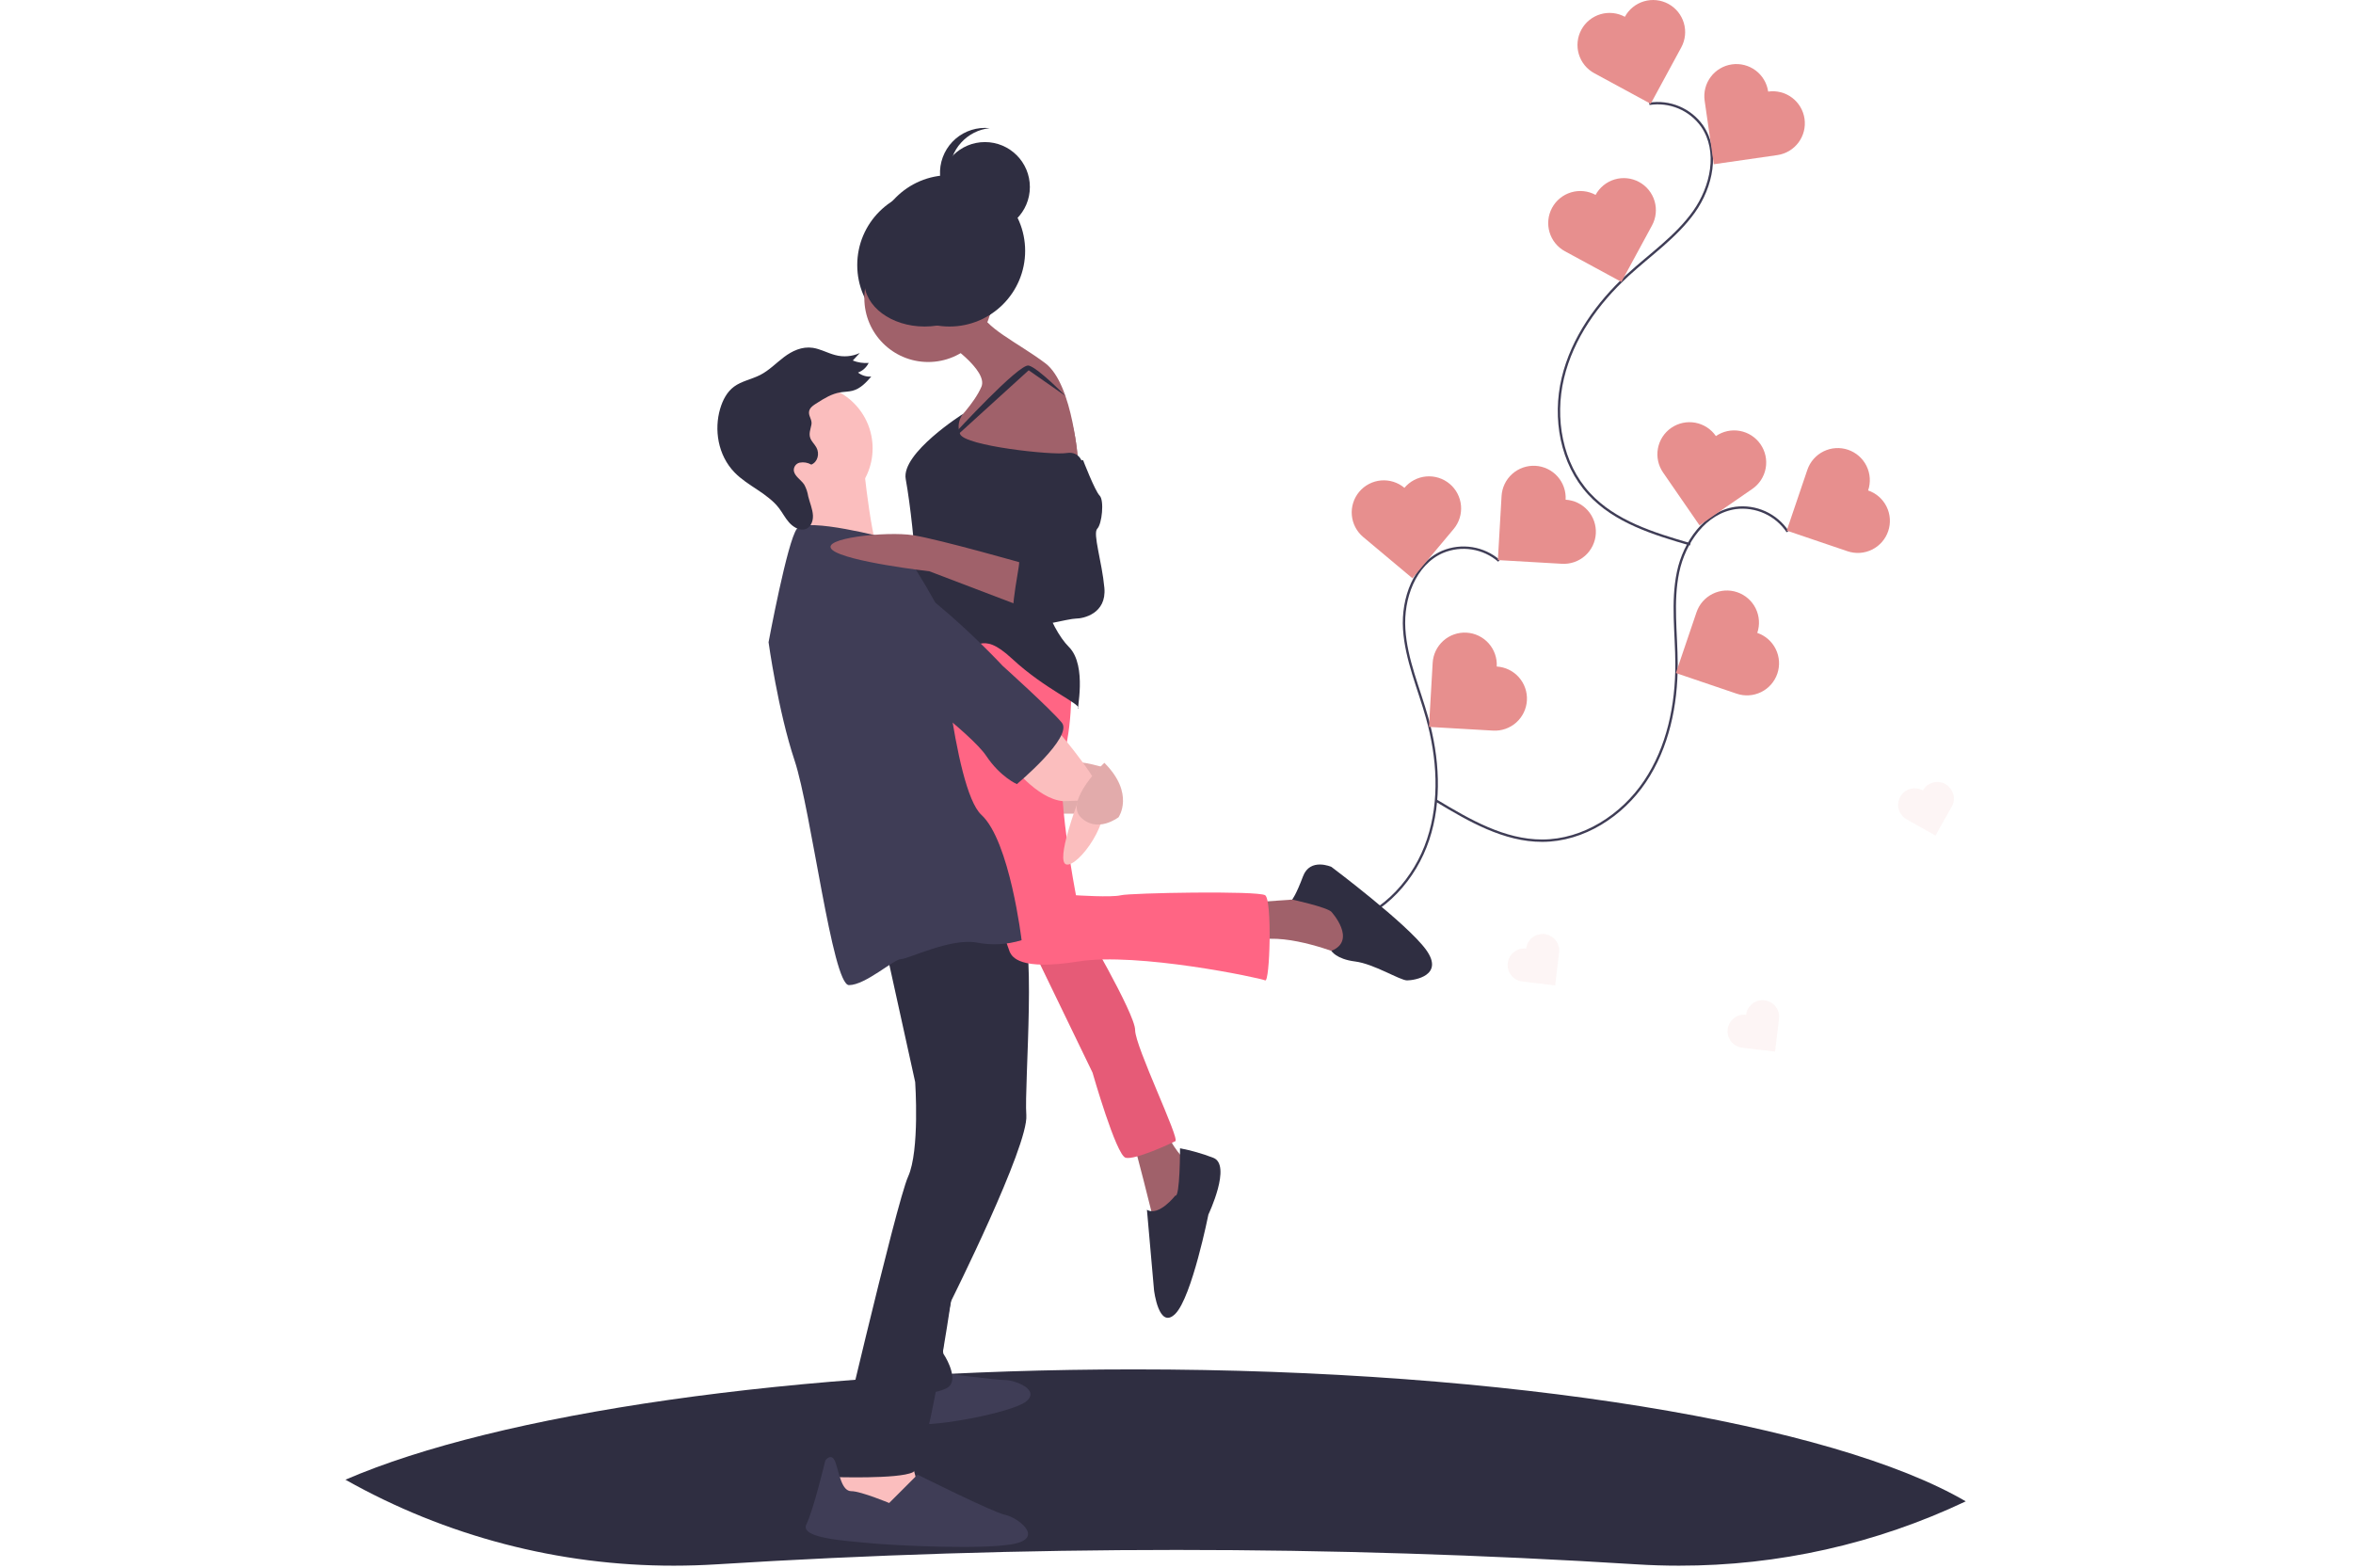 <svg width="995" height="663" viewBox="0 0 995 663" fill="none" xmlns="http://www.w3.org/2000/svg">
<g clip-path="url(#clip0)">
<path d="M831.248 634.88C793.355 652.845 751.933 662.137 709.998 662.08C703.968 662.08 697.981 661.894 692.038 661.52C562.471 653.4 432.524 653.4 302.958 661.52C297.018 661.89 291.031 662.077 284.998 662.08C236.33 662.151 188.473 649.629 146.078 625.73C210.208 597.95 335.468 579.08 479.498 579.08C638.838 579.08 775.208 602.17 831.248 634.88Z" fill="#2F2E41"/>
<path d="M633.875 237.157C630.64 234.372 626.692 232.542 622.475 231.874C618.258 231.206 613.939 231.726 610.001 233.375C598.123 238.556 592.95 253.107 593.781 266.038C594.611 278.97 600 291.1 603.489 303.579C608.177 320.341 609.394 338.508 603.9 355.023C598.407 371.538 585.48 386.092 568.714 390.76C553.151 395.094 536.643 390.749 521.08 386.416" stroke="#3F3D56" stroke-miterlimit="10"/>
<path d="M662.051 211.319C662.155 209.539 661.907 207.757 661.321 206.073C660.736 204.389 659.824 202.838 658.639 201.506C657.454 200.175 656.017 199.09 654.413 198.314C652.808 197.538 651.066 197.086 649.286 196.983C647.507 196.881 645.724 197.13 644.041 197.716C642.358 198.303 640.806 199.215 639.476 200.401C638.145 201.587 637.061 203.024 636.286 204.629C635.511 206.234 635.06 207.977 634.958 209.756L633.396 236.849L660.488 238.411C662.267 238.514 664.049 238.265 665.732 237.679C667.414 237.093 668.965 236.182 670.296 234.996C671.626 233.811 672.71 232.375 673.486 230.771C674.261 229.167 674.713 227.425 674.816 225.646C674.918 223.868 674.67 222.086 674.084 220.403C673.498 218.72 672.586 217.169 671.401 215.839C670.215 214.509 668.78 213.425 667.175 212.649C665.571 211.873 663.83 211.422 662.051 211.319V211.319Z" fill="#E78F8E"/>
<path d="M632.918 281.862C633.125 278.269 631.897 274.741 629.503 272.054C627.109 269.367 623.746 267.741 620.153 267.534C616.561 267.327 613.033 268.555 610.346 270.949C607.659 273.343 606.033 276.707 605.826 280.299L604.263 307.392L631.356 308.954C634.947 309.159 638.473 307.93 641.158 305.536C643.843 303.142 645.468 299.78 645.675 296.189C645.882 292.598 644.654 289.071 642.262 286.385C639.87 283.698 636.509 282.071 632.918 281.862V281.862Z" fill="#E78F8E"/>
<path d="M593.881 206.294C592.515 205.148 590.937 204.282 589.237 203.746C587.537 203.211 585.747 203.015 583.971 203.171C582.196 203.327 580.468 203.832 578.887 204.656C577.306 205.48 575.903 206.607 574.758 207.974C573.614 209.34 572.749 210.919 572.215 212.62C571.68 214.321 571.486 216.11 571.643 217.886C571.801 219.662 572.306 221.389 573.132 222.969C573.957 224.549 575.085 225.951 576.453 227.095L597.254 244.523L614.683 223.722C615.828 222.356 616.694 220.778 617.23 219.078C617.766 217.377 617.961 215.588 617.805 213.812C617.649 212.036 617.144 210.309 616.32 208.728C615.496 207.147 614.369 205.744 613.002 204.599C611.636 203.454 610.057 202.59 608.356 202.055C606.656 201.521 604.866 201.327 603.09 201.484C601.315 201.642 599.587 202.147 598.007 202.973C596.427 203.798 595.025 204.926 593.881 206.294H593.881Z" fill="#E78F8E"/>
<path d="M755.922 224.806C753.545 221.259 750.228 218.444 746.341 216.677C742.454 214.91 738.152 214.26 733.917 214.801C721.089 216.63 712.227 229.278 709.583 241.963C706.939 254.649 708.901 267.776 708.941 280.734C708.994 298.138 705.328 315.973 695.633 330.428C685.939 344.883 669.603 355.468 652.198 355.501C636.044 355.533 621.289 346.948 607.443 338.626" stroke="#3F3D56" stroke-miterlimit="10"/>
<path d="M789.962 207.406C790.535 205.719 790.77 203.935 790.653 202.157C790.537 200.379 790.071 198.642 789.283 197.043C788.495 195.445 787.4 194.018 786.06 192.843C784.72 191.668 783.162 190.769 781.475 190.196C779.788 189.623 778.004 189.389 776.226 189.505C774.448 189.622 772.71 190.087 771.112 190.875C769.514 191.663 768.087 192.759 766.912 194.098C765.737 195.438 764.837 196.996 764.265 198.683L755.542 224.381L781.239 233.104C782.926 233.676 784.71 233.911 786.488 233.795C788.266 233.678 790.004 233.213 791.602 232.424C793.2 231.636 794.627 230.541 795.802 229.201C796.977 227.862 797.877 226.304 798.449 224.616C799.022 222.929 799.257 221.146 799.14 219.367C799.024 217.589 798.558 215.852 797.77 214.254C796.982 212.655 795.887 211.228 794.547 210.053C793.207 208.879 791.649 207.979 789.962 207.406V207.406Z" fill="#E78F8E"/>
<path d="M743.091 267.64C744.248 264.232 744.004 260.505 742.412 257.277C740.82 254.05 738.012 251.587 734.604 250.43C731.196 249.273 727.469 249.517 724.241 251.109C721.014 252.701 718.55 255.509 717.394 258.917L708.671 284.614L734.368 293.337C737.776 294.494 741.504 294.25 744.731 292.658C747.959 291.067 750.422 288.258 751.578 284.85C752.735 281.443 752.491 277.715 750.899 274.487C749.307 271.26 746.499 268.797 743.091 267.64V267.64Z" fill="#E78F8E"/>
<path d="M725.594 184.404C724.583 182.936 723.292 181.681 721.796 180.712C720.3 179.743 718.627 179.078 716.874 178.755C715.121 178.432 713.321 178.459 711.578 178.832C709.835 179.205 708.182 179.918 706.715 180.93C705.247 181.942 703.994 183.234 703.026 184.73C702.057 186.227 701.394 187.9 701.072 189.654C700.751 191.407 700.778 193.207 701.153 194.95C701.527 196.693 702.241 198.345 703.254 199.811L718.662 222.151L741.001 206.743C743.964 204.7 745.993 201.564 746.643 198.024C747.293 194.485 746.511 190.832 744.467 187.87C742.424 184.907 739.288 182.878 735.748 182.228C732.209 181.578 728.556 182.361 725.594 184.404V184.404Z" fill="#E78F8E"/>
<path d="M697.444 43.905C701.661 43.24 705.98 43.764 709.917 45.416C713.854 47.069 717.252 49.786 719.731 53.262C727.101 63.92 723.836 79.014 716.321 89.57C708.806 100.126 697.837 107.601 688.299 116.373C675.488 128.154 664.888 142.957 660.861 159.89C656.835 176.823 660.161 196.002 671.956 208.8C682.905 220.679 699.227 225.678 714.738 230.19" stroke="#3F3D56" stroke-miterlimit="10"/>
<path d="M687.097 7.102C687.946 5.536 689.096 4.152 690.48 3.03C691.864 1.908 693.456 1.07 695.164 0.563C696.873 0.056 698.664 -0.109 700.436 0.076C702.208 0.262 703.927 0.794 705.493 1.644C707.059 2.493 708.443 3.643 709.565 5.027C710.687 6.412 711.525 8.003 712.032 9.712C712.539 11.42 712.705 13.211 712.519 14.983C712.334 16.756 711.801 18.474 710.952 20.04L698.014 43.895L674.159 30.957C672.592 30.108 671.209 28.958 670.087 27.574C668.965 26.19 668.126 24.598 667.619 22.89C667.113 21.181 666.947 19.39 667.133 17.618C667.318 15.846 667.851 14.127 668.7 12.561C669.55 10.995 670.699 9.611 672.084 8.489C673.468 7.367 675.06 6.529 676.768 6.022C678.476 5.515 680.267 5.349 682.04 5.535C683.812 5.72 685.53 6.253 687.097 7.102V7.102Z" fill="#E78F8E"/>
<path d="M674.717 82.413C675.567 80.847 676.716 79.463 678.1 78.341C679.485 77.219 681.076 76.381 682.785 75.874C684.493 75.367 686.284 75.202 688.057 75.387C689.829 75.573 691.547 76.105 693.113 76.955C694.68 77.804 696.063 78.954 697.185 80.338C698.308 81.723 699.146 83.314 699.653 85.023C700.16 86.731 700.325 88.522 700.14 90.294C699.954 92.067 699.422 93.785 698.572 95.351L685.634 119.206L661.779 106.268C660.213 105.419 658.829 104.269 657.707 102.885C656.585 101.501 655.747 99.909 655.24 98.201C654.733 96.493 654.568 94.701 654.753 92.929C654.938 91.157 655.471 89.438 656.321 87.872C657.17 86.306 658.32 84.922 659.704 83.8C661.088 82.678 662.68 81.84 664.388 81.333C666.097 80.826 667.888 80.66 669.66 80.846C671.432 81.031 673.151 81.564 674.717 82.413L674.717 82.413Z" fill="#E78F8E"/>
<path d="M747.696 38.727C749.46 38.472 751.258 38.567 752.985 39.007C754.713 39.447 756.337 40.223 757.765 41.29C759.192 42.358 760.395 43.697 761.305 45.23C762.215 46.763 762.814 48.46 763.068 50.225C763.322 51.989 763.225 53.787 762.784 55.514C762.343 57.241 761.566 58.865 760.497 60.291C759.428 61.718 758.089 62.92 756.555 63.829C755.021 64.738 753.323 65.336 751.559 65.588L724.697 69.451L720.835 42.59C720.323 39.027 721.246 35.408 723.403 32.527C725.559 29.646 728.772 27.74 732.334 27.228C735.896 26.715 739.516 27.639 742.397 29.796C745.278 31.952 747.184 35.165 747.696 38.727Z" fill="#E78F8E"/>
<path d="M465.498 331.08H440.498V344.08H465.498V331.08Z" fill="#FBBEBE"/>
<path opacity="0.1" d="M465.498 331.08H440.498V344.08H465.498V331.08Z" fill="black"/>
<path d="M394.498 144.08C412.171 144.08 426.498 129.753 426.498 112.08C426.498 94.407 412.171 80.08 394.498 80.08C376.825 80.08 362.498 94.407 362.498 112.08C362.498 129.753 376.825 144.08 394.498 144.08Z" fill="#2F2E41"/>
<path d="M466.998 324.58C466.998 324.58 456.998 321.58 454.998 322.58C452.998 323.58 461.998 331.58 461.998 331.58L466.998 324.58Z" fill="#FBBEBE"/>
<path opacity="0.1" d="M466.998 324.58C466.998 324.58 456.998 321.58 454.998 322.58C452.998 323.58 461.998 331.58 461.998 331.58L466.998 324.58Z" fill="black"/>
<path d="M397.998 580.58C397.998 580.58 420.998 583.58 424.998 583.58C428.998 583.58 439.998 587.58 433.998 592.58C427.998 597.58 389.998 604.58 384.998 601.58C379.998 598.58 372.998 589.58 377.998 588.58C382.998 587.58 397.998 580.58 397.998 580.58Z" fill="#3F3D56"/>
<path d="M356.998 617.58L348.998 631.58L358.998 636.58L377.998 640.58L387.998 627.58L383.998 612.58L356.998 617.58Z" fill="#FBBEBE"/>
<path d="M409.998 514.58C409.998 514.58 396.998 569.58 398.998 572.58C400.998 575.58 404.998 583.58 400.998 586.58C396.998 589.58 380.998 590.58 380.998 590.58L385.998 561.58L392.998 526.58L409.998 514.58Z" fill="#2F2E41"/>
<path d="M373.998 398.58L386.998 457.58C386.998 457.58 388.998 486.58 383.998 497.58C378.998 508.58 351.998 624.58 351.998 624.58C351.998 624.58 379.998 625.58 385.998 622.58C391.998 619.58 402.117 550.315 402.117 550.315C402.117 550.315 434.998 484.58 433.998 471.58C432.998 458.58 438.966 392.543 430.482 387.562C421.998 382.58 373.998 398.58 373.998 398.58Z" fill="#2F2E41"/>
<path d="M375.998 635.58L387.998 623.58C387.998 623.58 419.998 639.58 424.998 640.58C429.998 641.58 440.998 649.58 429.998 652.58C418.998 655.58 377.998 653.58 367.998 652.58C357.998 651.58 337.998 650.58 340.998 644.58C343.998 638.58 348.998 617.58 348.998 617.58C348.998 617.58 351.761 613.759 353.379 618.67C354.998 623.58 355.998 630.58 359.998 630.58C363.998 630.58 375.998 635.58 375.998 635.58Z" fill="#3F3D56"/>
<path d="M529.998 381.58L557.998 379.58L576.998 389.58L574.998 401.58L566.998 403.58C566.998 403.58 544.998 394.58 531.998 397.58C518.998 400.58 529.998 381.58 529.998 381.58Z" fill="#A0616A"/>
<path d="M562.998 385.58C562.998 385.58 573.998 397.612 562.998 402.096C562.998 402.096 564.998 405.58 572.998 406.58C580.998 407.58 591.998 414.58 594.998 414.58C597.998 414.58 610.998 412.58 602.998 401.58C594.998 390.58 562.998 366.58 562.998 366.58C562.998 366.58 553.998 362.58 550.998 370.58C547.998 378.58 546.415 380.408 546.415 380.408C546.415 380.408 560.998 383.58 562.998 385.58Z" fill="#2F2E41"/>
<path d="M478.998 481.58C478.998 481.58 487.998 515.58 487.998 517.58C487.998 519.58 499.998 509.58 499.998 509.58L501.998 491.58C501.998 491.58 493.998 483.58 493.998 478.58C493.998 473.58 478.998 481.58 478.998 481.58Z" fill="#A0616A"/>
<path d="M496.998 505.58C496.998 505.58 489.998 514.58 484.998 511.58L487.998 545.58C487.998 545.58 489.998 562.58 496.998 555.58C503.998 548.58 510.998 513.58 510.998 513.58C510.998 513.58 520.998 492.58 512.998 489.58C508.457 487.841 503.772 486.502 498.998 485.58C498.998 485.58 498.998 506.58 496.998 505.58Z" fill="#2F2E41"/>
<path d="M431.998 391.58L461.998 453.58C461.998 453.58 471.998 488.58 475.998 489.58C479.998 490.58 494.998 483.58 496.998 482.58C498.998 481.58 479.998 442.58 479.998 435.58C479.998 428.58 456.998 389.58 456.998 389.58L431.998 391.58Z" fill="#FF6584"/>
<path opacity="0.1" d="M431.998 391.58L461.998 453.58C461.998 453.58 471.998 488.58 475.998 489.58C479.998 490.58 494.998 483.58 496.998 482.58C498.998 481.58 479.998 442.58 479.998 435.58C479.998 428.58 456.998 389.58 456.998 389.58L431.998 391.58Z" fill="black"/>
<path d="M452.998 283.58C452.998 283.58 453.998 304.58 449.998 318.58C445.998 332.58 454.998 378.58 454.998 378.58C454.998 378.58 469.998 379.58 473.998 378.58C477.998 377.58 531.998 376.58 534.998 378.58C537.998 380.58 536.998 415.58 534.998 414.58C532.998 413.58 480.998 402.58 455.998 406.58C430.998 410.58 427.998 404.58 426.998 402.58C425.998 400.58 408.998 346.58 408.998 346.58L402.998 320.58L394.998 292.58L399.998 265.58L452.998 283.58Z" fill="#FF6584"/>
<path d="M392.498 153.08C407.409 153.08 419.498 140.992 419.498 126.08C419.498 111.169 407.409 99.08 392.498 99.08C377.586 99.08 365.498 111.169 365.498 126.08C365.498 140.992 377.586 153.08 392.498 153.08Z" fill="#A0616A"/>
<path d="M341.998 216.58C356.909 216.58 368.998 204.492 368.998 189.58C368.998 174.669 356.909 162.58 341.998 162.58C327.086 162.58 314.998 174.669 314.998 189.58C314.998 204.492 327.086 216.58 341.998 216.58Z" fill="#FBBEBE"/>
<path d="M399.998 144.58C399.998 144.58 417.998 156.58 414.998 163.58C411.998 170.58 403.998 178.58 403.998 178.58L402.998 189.58L417.998 194.58L455.998 196.58C455.998 196.58 453.998 162.58 441.998 153.58C429.998 144.58 415.998 138.58 413.998 130.58C411.998 122.58 399.998 144.58 399.998 144.58Z" fill="#A0616A"/>
<path d="M449.614 169.246C443.069 157.02 424.657 158.506 420.841 171.837C420.34 173.452 420.185 175.153 420.384 176.832C420.583 178.51 421.133 180.128 421.998 181.58C428.998 193.58 433.998 202.58 433.998 202.58L455.998 200.58C455.998 200.58 456.43 181.98 449.614 169.246Z" fill="#A0616A"/>
<path d="M407.284 174.994C407.284 174.994 380.998 191.58 382.998 202.58C384.998 213.58 386.998 232.58 386.998 239.58C386.998 246.58 393.998 268.58 403.998 272.58C413.998 276.58 413.998 265.58 427.998 278.58C441.998 291.58 456.998 297.58 455.998 299.58C454.998 301.58 459.998 281.58 451.998 273.58C443.998 265.58 434.998 242.58 442.998 232.58C450.998 222.58 457.998 196.58 457.998 196.58C457.998 196.58 456.998 190.58 450.998 191.58C444.998 192.58 407.998 188.58 405.998 183.58C405.414 182.167 405.226 180.621 405.453 179.109C405.679 177.597 406.312 176.175 407.284 174.994V174.994Z" fill="#2F2E41"/>
<path d="M403.553 183.474C403.553 183.474 430.998 153.58 434.998 154.58C438.998 155.58 450.517 167.414 450.517 167.414L434.998 156.58L403.553 185.159L403.553 183.474Z" fill="#2F2E41"/>
<path d="M364.998 194.58C364.998 194.58 368.754 235.026 373.876 238.803C378.998 242.58 334.998 241.58 334.998 241.58C334.998 241.58 344.998 210.58 338.998 206.58C332.998 202.58 364.998 194.58 364.998 194.58Z" fill="#FBBEBE"/>
<path d="M374.998 227.58C374.998 227.58 340.998 218.58 336.998 223.58C332.998 228.58 324.998 271.58 324.998 271.58C324.998 271.58 328.998 300.58 335.998 321.58C342.998 342.58 351.998 416.58 358.998 416.58C365.998 416.58 377.998 405.58 380.998 405.58C383.998 405.58 401.998 396.58 412.998 398.58C419.316 399.823 425.844 399.48 431.998 397.58C431.998 397.58 426.998 355.58 414.998 344.58C402.998 333.58 396.998 257.58 396.998 257.58C396.998 257.58 379.998 225.58 374.998 227.58Z" fill="#3F3D56"/>
<path d="M426.998 322.58C426.998 322.58 438.368 338.013 449.683 338.797L455.998 338.58C455.998 338.58 445.998 364.58 450.998 365.58C455.998 366.58 470.998 346.58 465.998 335.58C460.998 324.58 445.998 307.58 445.998 307.58L426.998 322.58Z" fill="#FBBEBE"/>
<path d="M466.998 322.58C466.998 322.58 449.998 338.58 456.998 345.58C463.998 352.58 472.998 345.58 472.998 345.58C472.998 345.58 479.998 335.58 466.998 322.58Z" fill="#FBBEBE"/>
<path opacity="0.1" d="M466.998 322.58C466.998 322.58 449.998 338.58 456.998 345.58C463.998 352.58 472.998 345.58 472.998 345.58C472.998 345.58 479.998 335.58 466.998 322.58Z" fill="black"/>
<path d="M401.498 138.08C419.171 138.08 433.498 123.753 433.498 106.08C433.498 88.407 419.171 74.08 401.498 74.08C383.825 74.08 369.498 88.407 369.498 106.08C369.498 123.753 383.825 138.08 401.498 138.08Z" fill="#2F2E41"/>
<path d="M416.498 98.08C426.991 98.08 435.498 89.574 435.498 79.08C435.498 68.587 426.991 60.08 416.498 60.08C406.004 60.08 397.498 68.587 397.498 79.08C397.498 89.574 406.004 98.08 416.498 98.08Z" fill="#2F2E41"/>
<path d="M401.498 73.08C401.498 68.388 403.235 63.861 406.374 60.373C409.513 56.885 413.831 54.681 418.498 54.187C417.833 54.117 417.166 54.081 416.498 54.08C413.917 54.079 411.363 54.603 408.992 55.62C406.621 56.638 404.482 58.128 402.705 60C400.929 61.871 399.552 64.085 398.659 66.506C397.767 68.927 397.376 71.505 397.512 74.082C397.648 76.658 398.308 79.181 399.45 81.494C400.593 83.808 402.195 85.864 404.159 87.539C406.122 89.213 408.407 90.469 410.872 91.232C413.337 91.994 415.932 92.247 418.498 91.973C413.831 91.479 409.513 89.276 406.374 85.787C403.235 82.299 401.498 77.773 401.498 73.08V73.08Z" fill="#2F2E41"/>
<path d="M390.998 138.08C405.081 138.08 416.498 129.574 416.498 119.08C416.498 108.587 405.081 100.08 390.998 100.08C376.914 100.08 365.498 108.587 365.498 119.08C365.498 129.574 376.914 138.08 390.998 138.08Z" fill="#2F2E41"/>
<path d="M343.124 179.556C342.773 181.433 341.94 183.319 342.644 185.252C343.165 186.684 344.435 187.819 345.197 189.176C346.732 191.906 345.715 195.402 343.075 196.471C341.59 195.614 339.847 195.319 338.163 195.64C337.396 195.813 336.719 196.262 336.262 196.901C335.805 197.541 335.6 198.326 335.685 199.108C336.037 201.417 338.728 202.896 340.097 204.956C340.938 206.499 341.504 208.178 341.769 209.915C342.443 212.612 343.628 215.289 343.765 217.987C343.902 220.684 342.59 223.535 339.913 223.922C337.663 224.246 335.243 222.721 333.615 220.869C331.987 219.017 330.889 216.82 329.398 214.87C324.553 208.535 316.271 205.582 310.664 199.833C303.478 192.466 301.956 181.554 304.527 172.855C305.606 169.202 307.393 165.71 310.428 163.481C313.614 161.142 317.868 160.394 321.436 158.575C325.251 156.63 328.177 153.519 331.552 150.979C334.926 148.439 339.106 146.403 343.711 147.088C346.923 147.565 349.97 149.314 353.157 150.139C356.623 151.086 360.311 150.782 363.574 149.28L360.612 152.458C362.744 153.303 365.039 153.651 367.325 153.476C366.404 155.362 364.79 156.82 362.819 157.545C364.414 158.792 366.417 159.396 368.435 159.238C366.237 161.749 363.876 164.362 360.489 165.237C358.83 165.666 357.023 165.645 355.311 165.925C351.661 166.522 348.587 168.449 345.607 170.34C344.042 171.333 342.074 172.459 342.085 174.52C342.094 176.237 343.482 177.638 343.124 179.556Z" fill="#2F2E41"/>
<path d="M354.998 237.58C354.998 237.58 345.998 270.58 361.998 277.58C377.998 284.58 410.998 310.58 416.998 319.58C422.998 328.58 429.998 331.58 429.998 331.58C429.998 331.58 453.998 311.58 448.998 305.58C443.998 299.58 423.998 281.58 423.998 281.58C423.998 281.58 372.998 226.58 354.998 237.58Z" fill="#3F3D56"/>
<path d="M433.998 238.58C433.998 238.58 397.259 228.078 386.128 226.329C374.998 224.58 345.998 227.58 351.998 232.58C357.998 237.58 392.998 241.58 392.998 241.58L434.998 257.58L433.998 238.58Z" fill="#A0616A"/>
<path d="M433.998 197.58C433.998 197.58 436.998 217.58 436.998 224.58C436.998 231.58 441.998 237.58 437.998 237.58C433.998 237.58 430.998 233.58 430.998 237.58C430.998 241.58 424.998 265.58 430.998 265.58C436.998 265.58 451.998 261.58 454.998 261.58C457.998 261.58 467.998 259.58 466.998 248.58C465.998 237.58 461.998 225.58 463.998 223.58C465.998 221.58 466.998 211.58 464.998 209.58C462.998 207.58 457.998 194.58 457.998 194.58L433.998 197.58Z" fill="#2F2E41"/>
<g opacity="0.3">
<path opacity="0.3" d="M645.367 401.129C643.522 400.907 641.664 401.428 640.202 402.576C638.741 403.724 637.795 405.406 637.573 407.252C637.352 409.097 637.872 410.955 639.021 412.417C640.169 413.878 641.851 414.824 643.696 415.046L657.613 416.717L659.285 402.8C659.394 401.886 659.323 400.96 659.075 400.073C658.826 399.187 658.406 398.358 657.837 397.635C657.269 396.911 656.563 396.306 655.761 395.855C654.959 395.404 654.075 395.115 653.162 395.006C652.248 394.896 651.321 394.967 650.435 395.216C649.549 395.464 648.72 395.884 647.996 396.453C647.273 397.022 646.668 397.727 646.217 398.529C645.766 399.332 645.477 400.215 645.367 401.129V401.129Z" fill="#E78F8E"/>
</g>
<g opacity="0.3">
<path opacity="0.3" d="M813.097 334.252C811.478 333.342 809.564 333.112 807.775 333.612C805.986 334.112 804.469 335.302 803.557 336.92C802.645 338.538 802.412 340.452 802.91 342.241C803.409 344.031 804.597 345.549 806.214 346.463L818.425 353.346L825.308 341.135C825.761 340.333 826.051 339.45 826.163 338.536C826.275 337.622 826.205 336.694 825.958 335.807C825.711 334.92 825.291 334.09 824.723 333.365C824.155 332.64 823.45 332.034 822.648 331.582C821.845 331.129 820.962 330.84 820.047 330.729C819.133 330.619 818.206 330.689 817.319 330.937C816.432 331.185 815.602 331.606 814.878 332.175C814.153 332.743 813.548 333.449 813.097 334.252V334.252Z" fill="#E78F8E"/>
</g>
<g opacity="0.3">
<path opacity="0.3" d="M738.367 429.129C737.454 429.019 736.527 429.09 735.641 429.339C734.755 429.587 733.926 430.007 733.202 430.576C732.478 431.144 731.874 431.85 731.423 432.652C730.972 433.455 730.683 434.338 730.573 435.252C730.464 436.165 730.535 437.092 730.783 437.978C731.032 438.864 731.452 439.693 732.021 440.417C732.589 441.14 733.295 441.745 734.097 442.196C734.899 442.647 735.782 442.936 736.696 443.046L750.613 444.717L752.284 430.8C752.506 428.954 751.985 427.096 750.837 425.635C749.689 424.173 748.007 423.227 746.162 423.006C744.316 422.784 742.458 423.305 740.996 424.453C739.535 425.601 738.589 427.283 738.367 429.129Z" fill="#E78F8E"/>
</g>
</g>
<defs>
<clipPath id="clip0">
<rect width="994.995" height="662.08" fill="white"/>
</clipPath>
</defs>
</svg>
